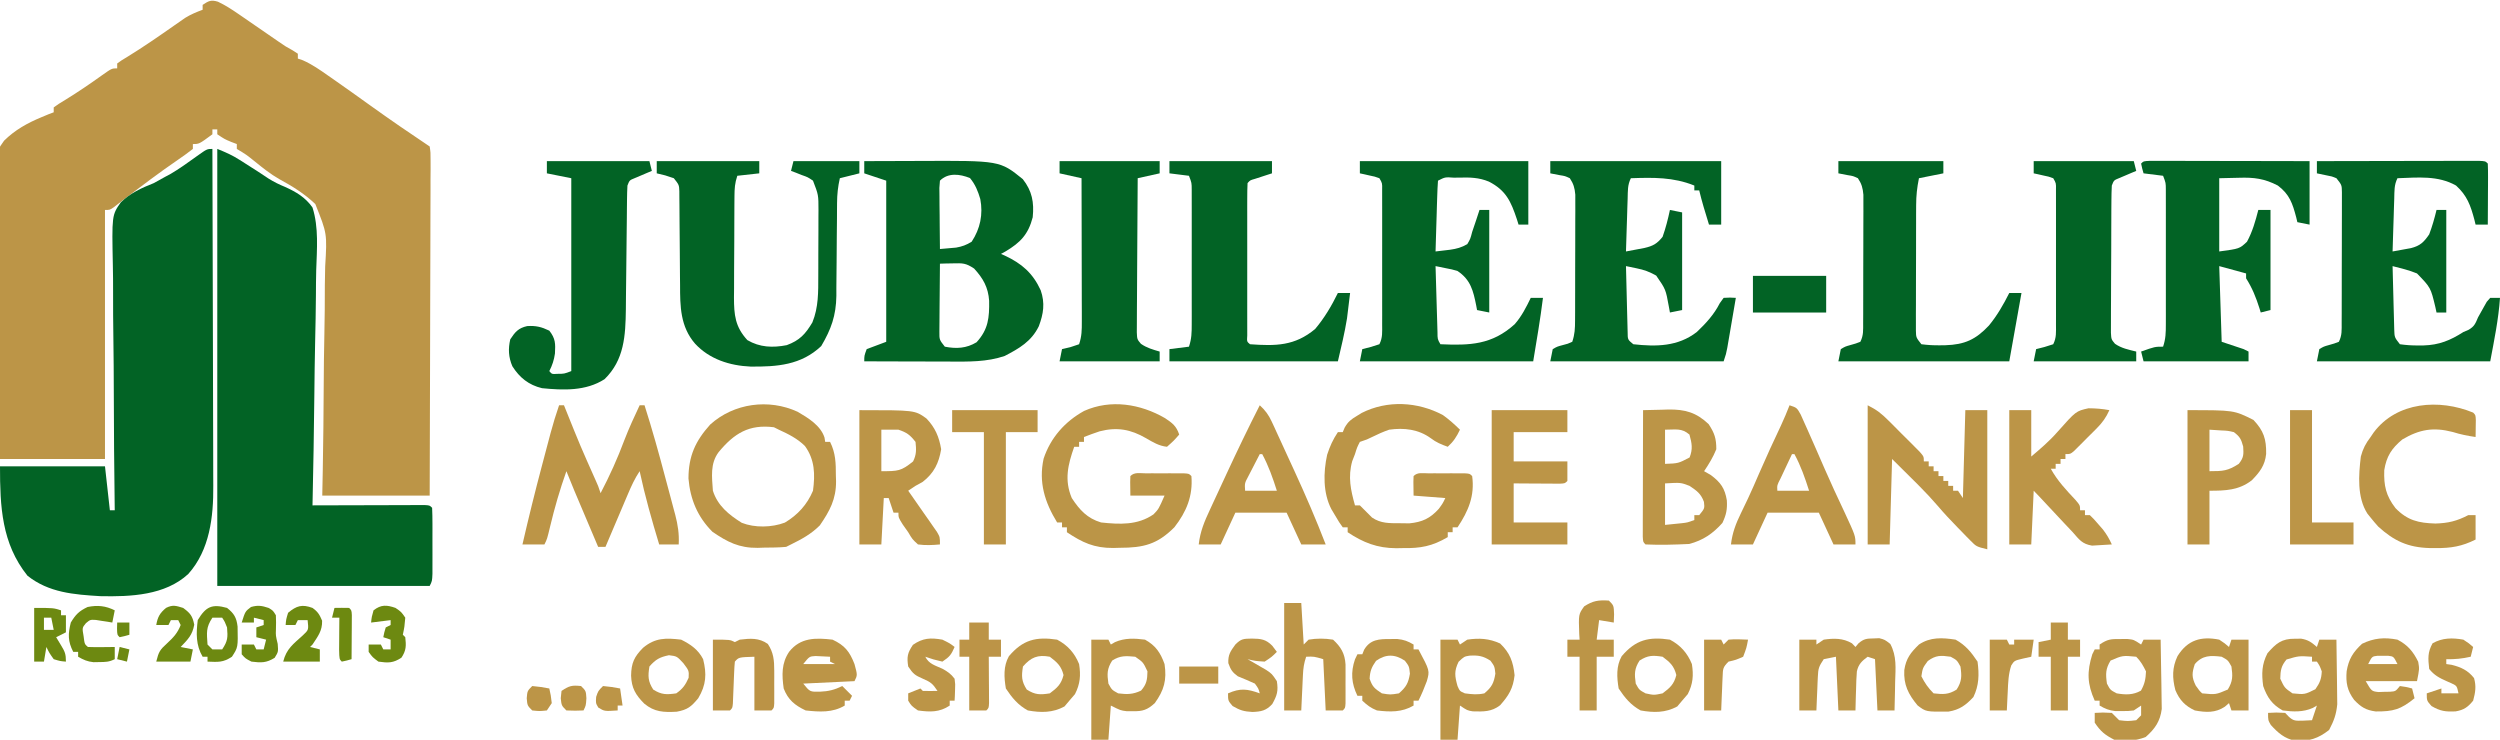 <?xml version="1.0" encoding="UTF-8"?>
<svg version="1.1" xmlns="http://www.w3.org/2000/svg" width="1024" height="303">
<path d="M0 0 C3.058 1.455 5.71 3.178 8.498 5.101 C9.034 5.469 9.57 5.836 10.122 6.215 C11.824 7.382 13.52 8.556 15.217 9.73 C16.914 10.9 18.612 12.068 20.311 13.235 C21.854 14.295 23.394 15.359 24.934 16.423 C27.686 18.323 27.686 18.323 30.578 19.914 C31.637 20.597 31.637 20.597 32.717 21.293 C32.717 21.953 32.717 22.613 32.717 23.293 C33.388 23.52 34.06 23.746 34.752 23.98 C38.556 25.664 41.76 27.905 45.154 30.293 C45.859 30.783 46.563 31.272 47.289 31.777 C52.357 35.31 57.385 38.898 62.401 42.504 C70.403 48.244 78.523 53.83 86.717 59.293 C87.086 61.772 87.086 61.772 87.078 64.962 C87.084 66.771 87.084 66.771 87.09 68.617 C87.079 69.96 87.069 71.303 87.057 72.647 C87.057 74.056 87.057 75.465 87.059 76.874 C87.06 80.707 87.042 84.539 87.021 88.371 C87.002 92.374 87 96.376 86.997 100.379 C86.988 107.962 86.963 115.544 86.933 123.126 C86.899 131.758 86.883 140.389 86.868 149.02 C86.836 166.777 86.781 184.535 86.717 202.293 C72.197 202.293 57.677 202.293 42.717 202.293 C42.786 198.822 42.855 195.351 42.927 191.775 C43.142 180.268 43.253 168.762 43.31 157.253 C43.347 150.279 43.42 143.309 43.577 136.337 C43.729 129.599 43.78 122.866 43.772 116.126 C43.784 113.564 43.83 111.002 43.911 108.441 C44.717 94.971 44.717 94.971 39.874 82.878 C35.432 78.631 30.457 75.556 25.077 72.641 C21.495 70.595 18.349 68.075 15.154 65.48 C11.599 62.625 11.599 62.625 7.717 60.293 C7.717 59.633 7.717 58.973 7.717 58.293 C6.954 58.004 6.191 57.715 5.404 57.418 C2.717 56.293 2.717 56.293 -0.283 54.293 C-0.283 53.633 -0.283 52.973 -0.283 52.293 C-0.943 52.293 -1.603 52.293 -2.283 52.293 C-2.283 52.953 -2.283 53.613 -2.283 54.293 C-7.695 58.293 -7.695 58.293 -10.283 58.293 C-10.283 58.953 -10.283 59.613 -10.283 60.293 C-12.251 61.836 -14.221 63.259 -16.283 64.668 C-17.563 65.56 -18.842 66.455 -20.119 67.351 C-20.796 67.826 -21.472 68.3 -22.169 68.788 C-25.798 71.37 -29.352 74.049 -32.908 76.73 C-33.582 77.238 -34.257 77.746 -34.951 78.269 C-35.589 78.75 -36.227 79.231 -36.885 79.726 C-37.479 80.173 -38.074 80.621 -38.687 81.081 C-40.01 82.085 -41.317 83.11 -42.619 84.14 C-44.283 85.293 -44.283 85.293 -46.283 85.293 C-46.283 118.953 -46.283 152.613 -46.283 187.293 C-60.473 187.293 -74.663 187.293 -89.283 187.293 C-89.668 170.811 -89.981 154.332 -90.164 137.847 C-90.251 130.192 -90.371 122.539 -90.566 114.885 C-90.736 108.21 -90.845 101.536 -90.883 94.858 C-90.905 91.325 -90.956 87.798 -91.081 84.267 C-91.806 62.877 -91.806 62.877 -87.614 56.922 C-83.165 52.524 -78.027 49.672 -72.283 47.293 C-71.279 46.874 -70.274 46.455 -69.239 46.024 C-68.594 45.783 -67.948 45.541 -67.283 45.293 C-67.283 44.633 -67.283 43.973 -67.283 43.293 C-65.334 41.883 -65.334 41.883 -62.596 40.23 C-57.428 37.049 -52.453 33.674 -47.525 30.138 C-43.497 27.293 -43.497 27.293 -41.283 27.293 C-41.283 26.633 -41.283 25.973 -41.283 25.293 C-39.545 24.023 -39.545 24.023 -36.971 22.48 C-30.454 18.47 -24.187 14.13 -17.923 9.737 C-17.137 9.192 -16.351 8.647 -15.541 8.086 C-14.841 7.596 -14.141 7.106 -13.42 6.602 C-11.119 5.192 -8.811 4.227 -6.283 3.293 C-6.283 2.633 -6.283 1.973 -6.283 1.293 C-3.843 -0.334 -2.866 -0.888 0 0 Z " fill="#BC9547" transform="translate(89.283,0.707)"/>
<path d="M0 0 C0.07 19.498 0.123 38.996 0.155 58.494 C0.171 67.548 0.192 76.602 0.226 85.656 C0.256 93.551 0.276 101.446 0.282 109.341 C0.286 113.518 0.295 117.695 0.317 121.872 C0.338 125.811 0.344 129.75 0.339 133.689 C0.34 135.128 0.346 136.566 0.358 138.005 C0.454 150.658 -1.061 164.258 -9.891 174.109 C-19.368 182.863 -33.464 183.456 -45.895 183.188 C-56.741 182.533 -67.022 181.756 -75.75 174.812 C-86.328 161.59 -87 146.517 -87 130 C-72.81 130 -58.62 130 -44 130 C-43.34 135.94 -42.68 141.88 -42 148 C-41.34 148 -40.68 148 -40 148 C-40.013 147.055 -40.013 147.055 -40.026 146.091 C-40.233 130.732 -40.355 115.376 -40.386 100.015 C-40.403 92.587 -40.448 85.161 -40.559 77.733 C-40.656 71.255 -40.699 64.779 -40.68 58.301 C-40.672 54.873 -40.69 51.449 -40.771 48.022 C-41.194 27.146 -41.194 27.146 -37.522 21.881 C-33.548 18.046 -29.087 16.007 -24 14 C-22.446 13.168 -20.9 12.321 -19.375 11.438 C-18.364 10.904 -18.364 10.904 -17.332 10.359 C-13.507 8.13 -9.929 5.533 -6.339 2.945 C-2.207 0 -2.207 0 0 0 Z " fill="#026325" transform="translate(87,61)"/>
<path d="M0 0 C3.478 1.391 6.054 2.522 9.117 4.469 C9.891 4.959 10.664 5.448 11.461 5.953 C12.258 6.464 13.054 6.974 13.875 7.5 C14.633 7.98 15.391 8.459 16.172 8.953 C17.781 9.977 19.371 11.03 20.942 12.111 C23.285 13.558 25.251 14.546 27.762 15.56 C32.297 17.611 36.107 19.857 39 24 C41.607 32.161 40.796 41.197 40.521 49.649 C40.427 53.041 40.418 56.434 40.401 59.827 C40.354 66.239 40.231 72.647 40.08 79.057 C39.912 86.36 39.83 93.663 39.755 100.968 C39.598 115.981 39.335 130.99 39 146 C39.599 145.998 40.198 145.996 40.816 145.993 C47.028 145.971 53.24 145.956 59.453 145.945 C61.774 145.94 64.095 145.933 66.417 145.925 C69.745 145.912 73.074 145.907 76.402 145.902 C77.447 145.897 78.492 145.892 79.568 145.887 C80.529 145.887 81.49 145.887 82.48 145.886 C83.331 145.884 84.181 145.882 85.057 145.88 C87 146 87 146 88 147 C88.1 149.195 88.131 151.393 88.133 153.59 C88.134 154.25 88.135 154.909 88.136 155.589 C88.136 156.987 88.135 158.385 88.13 159.783 C88.125 161.925 88.13 164.067 88.137 166.209 C88.136 167.565 88.135 168.921 88.133 170.277 C88.132 171.517 88.131 172.757 88.129 174.035 C88 177 88 177 87 179 C58.29 179 29.58 179 0 179 C0 119.93 0 60.86 0 0 Z " fill="#026325" transform="translate(89,61)"/>
<path d="M0 0 C5.619 -0.025 11.239 -0.043 16.858 -0.055 C18.764 -0.06 20.671 -0.067 22.578 -0.075 C55.541 -0.222 55.541 -0.222 64.938 7.375 C68.757 12.236 69.62 16.903 69 23 C67.177 29.999 63.978 33.344 57.828 37.004 C57.225 37.333 56.622 37.661 56 38 C56.519 38.231 57.039 38.461 57.574 38.699 C64.511 41.943 69.039 45.858 72.27 52.898 C74.106 58.182 73.407 62.543 71.5 67.625 C68.466 73.843 63.474 76.719 57.5 79.812 C50.205 82.288 42.777 82.138 35.156 82.098 C34.147 82.096 33.137 82.095 32.097 82.093 C28.898 82.088 25.699 82.075 22.5 82.062 C20.32 82.057 18.141 82.053 15.961 82.049 C10.641 82.038 5.32 82.021 0 82 C0 79.688 0 79.688 1 77 C3.64 76.01 6.28 75.02 9 74 C9 52.22 9 30.44 9 8 C6.03 7.01 3.06 6.02 0 5 C0 3.35 0 1.7 0 0 Z M31 8 C30.721 10.915 30.721 10.915 30.805 14.32 C30.811 15.577 30.818 16.834 30.824 18.129 C30.841 19.448 30.858 20.766 30.875 22.125 C30.885 23.465 30.894 24.805 30.902 26.145 C30.926 29.43 30.959 32.715 31 36 C32.418 35.885 33.834 35.757 35.25 35.625 C36.039 35.555 36.828 35.486 37.641 35.414 C40.135 34.976 41.851 34.332 44 33 C47.51 27.67 48.724 21.789 47.527 15.527 C46.54 12.21 45.512 9.626 43.312 6.938 C39.151 5.25 34.346 4.654 31 8 Z M31 42 C30.951 46.36 30.914 50.72 30.89 55.08 C30.88 56.563 30.866 58.046 30.849 59.529 C30.825 61.661 30.814 63.793 30.805 65.926 C30.794 67.209 30.784 68.492 30.773 69.814 C30.747 73.156 30.747 73.156 33 76 C37.749 76.933 41.857 76.691 46 74.188 C50.838 68.896 51.255 64.108 51.152 57.207 C50.771 51.682 48.692 48.028 45 44 C41.579 41.719 40.318 41.781 36.312 41.875 C35.319 41.893 34.325 41.911 33.301 41.93 C32.542 41.953 31.782 41.976 31 42 Z " fill="#026325" transform="translate(354,66)"/>
<path d="M0 0 C22.77 0 45.54 0 69 0 C69 8.58 69 17.16 69 26 C67.68 26 66.36 26 65 26 C64.769 25.264 64.539 24.528 64.301 23.77 C61.892 16.562 59.881 11.986 52.855 8.391 C48.751 6.684 45.017 6.621 40.625 6.75 C39.902 6.755 39.179 6.76 38.434 6.766 C34.923 6.519 34.923 6.519 32 8 C31.841 10.144 31.749 12.293 31.684 14.441 C31.642 15.747 31.6 17.052 31.557 18.396 C31.517 19.785 31.477 21.174 31.438 22.562 C31.394 23.955 31.351 25.348 31.307 26.74 C31.2 30.16 31.098 33.58 31 37 C32.261 36.85 33.521 36.701 34.82 36.547 C35.529 36.463 36.239 36.379 36.969 36.292 C39.632 35.909 41.672 35.369 44 34 C45.258 31.864 45.258 31.864 46 29 C46.539 27.395 47.081 25.791 47.625 24.188 C48.085 22.792 48.544 21.396 49 20 C50.32 20 51.64 20 53 20 C53 33.86 53 47.72 53 62 C51.35 61.67 49.7 61.34 48 61 C47.89 60.408 47.781 59.817 47.668 59.207 C46.447 53.122 45.403 48.602 40 45 C37.725 44.334 37.725 44.334 35.312 43.875 C34.504 43.707 33.696 43.54 32.863 43.367 C31.941 43.185 31.941 43.185 31 43 C31.118 47.236 31.242 51.472 31.372 55.708 C31.416 57.149 31.457 58.59 31.497 60.032 C31.555 62.102 31.619 64.172 31.684 66.242 C31.72 67.489 31.757 68.735 31.795 70.019 C31.803 72.926 31.803 72.926 33 75 C45.014 75.531 54.082 75.266 63.426 66.793 C66.256 63.57 68.146 59.845 70 56 C71.65 56 73.3 56 75 56 C73.912 64.701 72.442 73.351 71 82 C47.57 82 24.14 82 0 82 C0.33 80.35 0.66 78.7 1 77 C2.134 76.711 3.269 76.422 4.438 76.125 C5.613 75.754 6.789 75.382 8 75 C9.379 72.241 9.127 70.017 9.129 66.93 C9.133 65.655 9.136 64.38 9.139 63.067 C9.137 61.67 9.135 60.272 9.133 58.875 C9.133 57.448 9.134 56.021 9.136 54.593 C9.137 51.601 9.135 48.608 9.13 45.615 C9.125 41.775 9.128 37.935 9.134 34.094 C9.138 31.147 9.136 28.199 9.134 25.252 C9.133 23.835 9.134 22.419 9.136 21.003 C9.139 19.025 9.134 17.048 9.129 15.07 C9.129 13.944 9.128 12.817 9.127 11.657 C9.18 9.024 9.18 9.024 8 7 C6.112 6.315 6.112 6.315 3.938 5.875 C3.204 5.707 2.471 5.54 1.715 5.367 C1.149 5.246 0.583 5.125 0 5 C0 3.35 0 1.7 0 0 Z " fill="#026325" transform="translate(557,66)"/>
<path d="M0 0 C23.1 0 46.2 0 70 0 C70 8.58 70 17.16 70 26 C68.35 26 66.7 26 65 26 C64.52 24.417 64.041 22.834 63.562 21.25 C63.296 20.368 63.029 19.487 62.754 18.578 C62.115 16.394 61.532 14.212 61 12 C60.34 12 59.68 12 59 12 C59 11.34 59 10.68 59 10 C50.348 6.506 42.152 6.693 33 7 C31.604 9.791 31.782 12.202 31.684 15.32 C31.642 16.577 31.6 17.834 31.557 19.129 C31.517 20.448 31.478 21.766 31.438 23.125 C31.394 24.465 31.351 25.805 31.307 27.145 C31.2 30.43 31.098 33.715 31 37 C32.606 36.702 34.212 36.397 35.816 36.09 C36.71 35.921 37.604 35.752 38.526 35.578 C42.093 34.745 43.683 33.878 46 31 C47.283 27.387 48.205 23.748 49 20 C50.65 20.33 52.3 20.66 54 21 C54 34.2 54 47.4 54 61 C51.525 61.495 51.525 61.495 49 62 C48.853 61.192 48.706 60.384 48.555 59.551 C47.294 52.554 47.294 52.554 43.375 46.875 C40.421 45.234 38.514 44.547 35.289 43.883 C34.484 43.714 33.679 43.545 32.85 43.372 C32.24 43.249 31.629 43.126 31 43 C31.093 47.236 31.2 51.472 31.317 55.708 C31.356 57.149 31.391 58.59 31.422 60.032 C31.467 62.102 31.525 64.172 31.586 66.242 C31.633 68.112 31.633 68.112 31.681 70.019 C31.697 73.115 31.697 73.115 34 75 C43.356 76.038 52.274 75.984 60 70 C63.749 66.444 67.064 62.846 69.41 58.219 C69.935 57.487 70.459 56.754 71 56 C73.599 55.861 73.599 55.861 76 56 C75.358 59.771 74.711 63.542 74.062 67.312 C73.88 68.384 73.698 69.456 73.51 70.561 C73.244 72.103 73.244 72.103 72.973 73.676 C72.729 75.098 72.729 75.098 72.481 76.548 C72 79 72 79 71 82 C47.57 82 24.14 82 0 82 C0.33 80.35 0.66 78.7 1 77 C2.812 75.961 2.812 75.961 5 75.375 C7.156 74.835 7.156 74.835 9 74 C10.059 70.824 10.133 68.552 10.145 65.215 C10.152 64.027 10.158 62.839 10.165 61.615 C10.166 60.33 10.167 59.046 10.168 57.723 C10.171 56.405 10.175 55.087 10.178 53.729 C10.184 50.939 10.186 48.149 10.185 45.359 C10.185 41.786 10.199 38.214 10.216 34.642 C10.23 31.231 10.229 27.821 10.23 24.41 C10.238 23.128 10.245 21.845 10.252 20.524 C10.249 19.333 10.246 18.142 10.243 16.914 C10.245 15.342 10.245 15.342 10.247 13.739 C9.996 10.959 9.526 9.32 8 7 C6.06 6.094 6.06 6.094 3.875 5.75 C2.596 5.503 1.317 5.255 0 5 C0 3.35 0 1.7 0 0 Z " fill="#026325" transform="translate(635,66)"/>
<path d="M0 0 C8.979 -0.023 17.958 -0.041 26.938 -0.052 C31.107 -0.057 35.276 -0.064 39.445 -0.075 C43.465 -0.086 47.485 -0.092 51.505 -0.095 C53.042 -0.097 54.579 -0.1 56.116 -0.106 C58.261 -0.113 60.407 -0.114 62.552 -0.114 C63.776 -0.116 65 -0.118 66.26 -0.12 C69 0 69 0 70 1 C70.087 2.854 70.107 4.711 70.098 6.566 C70.093 8.253 70.093 8.253 70.088 9.975 C70.075 11.751 70.075 11.751 70.062 13.562 C70.058 14.75 70.053 15.938 70.049 17.162 C70.037 20.108 70.021 23.054 70 26 C68.35 26 66.7 26 65 26 C64.841 25.348 64.683 24.695 64.52 24.023 C62.951 18.147 61.537 14.134 57 10 C49.55 5.783 41.311 6.728 33 7 C31.604 9.791 31.782 12.202 31.684 15.32 C31.642 16.577 31.6 17.834 31.557 19.129 C31.517 20.448 31.478 21.766 31.438 23.125 C31.394 24.465 31.351 25.805 31.307 27.145 C31.2 30.43 31.098 33.715 31 37 C32.607 36.717 34.212 36.423 35.816 36.125 C36.71 35.963 37.604 35.8 38.526 35.633 C42.319 34.663 43.794 33.209 46 30 C47.237 26.716 48.185 23.412 49 20 C50.32 20 51.64 20 53 20 C53 33.86 53 47.72 53 62 C51.68 62 50.36 62 49 62 C48.841 61.264 48.683 60.528 48.52 59.77 C46.612 51.792 46.612 51.792 41 46 C37.722 44.662 34.425 43.855 31 43 C31.094 47.075 31.2 51.15 31.317 55.225 C31.356 56.611 31.391 57.997 31.422 59.384 C31.468 61.377 31.527 63.37 31.586 65.363 C31.633 67.162 31.633 67.162 31.681 68.997 C31.784 72.179 31.784 72.179 34 75 C36.608 75.366 38.889 75.522 41.5 75.5 C42.22 75.498 42.939 75.496 43.681 75.494 C50.062 75.306 54.634 73.432 60 70 C60.706 69.698 61.413 69.397 62.141 69.086 C64.502 67.707 64.953 66.494 66 64 C66.767 62.57 67.559 61.153 68.375 59.75 C68.775 59.044 69.174 58.337 69.586 57.609 C70.286 56.813 70.286 56.813 71 56 C72.32 56 73.64 56 75 56 C74.382 64.865 72.654 73.176 71 82 C47.57 82 24.14 82 0 82 C0.33 80.35 0.66 78.7 1 77 C2.812 75.926 2.812 75.926 5 75.312 C7.141 74.718 7.141 74.718 9 74 C10.354 71.291 10.135 69.162 10.145 66.129 C10.152 64.898 10.158 63.666 10.165 62.397 C10.166 61.048 10.167 59.698 10.168 58.348 C10.171 56.968 10.175 55.588 10.178 54.208 C10.184 51.313 10.186 48.419 10.185 45.525 C10.185 41.814 10.199 38.104 10.216 34.394 C10.227 31.543 10.229 28.693 10.229 25.842 C10.23 24.474 10.234 23.106 10.242 21.738 C10.252 19.826 10.248 17.913 10.243 16 C10.245 14.367 10.245 14.367 10.247 12.701 C10.196 9.778 10.196 9.778 8 7 C6.046 6.21 6.046 6.21 3.875 5.812 C1.957 5.41 1.957 5.41 0 5 C0 3.35 0 1.7 0 0 Z " fill="#026325" transform="translate(949,66)"/>
<path d="M0 0 C1.809 0.003 1.809 0.003 3.654 0.007 C4.649 0.007 4.649 0.007 5.664 0.006 C7.866 0.007 10.069 0.015 12.271 0.023 C13.794 0.024 15.317 0.026 16.84 0.027 C20.857 0.031 24.873 0.041 28.889 0.052 C32.984 0.062 37.08 0.066 41.175 0.071 C49.216 0.082 57.257 0.1 65.298 0.12 C65.298 8.7 65.298 17.28 65.298 26.12 C63.648 25.79 61.998 25.46 60.298 25.12 C60.14 24.456 59.981 23.793 59.818 23.109 C58.337 17.503 57.104 13.725 52.298 10.12 C46.78 7.254 42.517 6.729 36.361 6.933 C33.7 6.995 31.039 7.057 28.298 7.12 C28.298 17.02 28.298 26.92 28.298 37.12 C36.628 35.998 36.628 35.998 39.673 33.12 C41.92 28.971 43.13 24.676 44.298 20.12 C45.948 20.12 47.598 20.12 49.298 20.12 C49.298 33.65 49.298 47.18 49.298 61.12 C47.318 61.615 47.318 61.615 45.298 62.12 C45.116 61.529 44.935 60.937 44.747 60.327 C43.332 55.879 41.818 52.081 39.298 48.12 C39.298 47.46 39.298 46.8 39.298 46.12 C33.853 44.635 33.853 44.635 28.298 43.12 C28.628 53.35 28.958 63.58 29.298 74.12 C32.268 75.11 35.238 76.1 38.298 77.12 C39.288 77.615 39.288 77.615 40.298 78.12 C40.298 79.44 40.298 80.76 40.298 82.12 C26.108 82.12 11.918 82.12 -2.702 82.12 C-3.032 80.8 -3.362 79.48 -3.702 78.12 C1.923 76.12 1.923 76.12 5.298 76.12 C6.394 72.834 6.425 70.412 6.428 66.952 C6.431 65.681 6.434 64.409 6.437 63.1 C6.435 61.711 6.433 60.322 6.431 58.933 C6.432 57.509 6.433 56.086 6.434 54.662 C6.435 51.68 6.433 48.697 6.429 45.715 C6.423 41.892 6.426 38.068 6.432 34.245 C6.436 31.306 6.435 28.367 6.432 25.428 C6.431 24.018 6.432 22.608 6.434 21.198 C6.437 19.228 6.432 17.258 6.428 15.288 C6.427 14.167 6.426 13.046 6.425 11.891 C6.42 9.032 6.42 9.032 5.298 6.12 C2.658 5.79 0.018 5.46 -2.702 5.12 C-3.264 3.183 -3.264 3.183 -3.702 1.12 C-2.702 0.12 -2.702 0.12 0 0 Z " fill="#026325" transform="translate(880.702,65.88)"/>
<path d="M0 0 C13.86 0 27.72 0 42 0 C42 1.65 42 3.3 42 5 C37.545 5.495 37.545 5.495 33 6 C31.98 9.061 31.861 11.18 31.839 14.386 C31.829 15.488 31.82 16.589 31.81 17.724 C31.806 18.915 31.801 20.105 31.797 21.332 C31.788 23.169 31.788 23.169 31.78 25.043 C31.77 27.636 31.764 30.229 31.76 32.823 C31.75 36.786 31.719 40.749 31.688 44.713 C31.681 47.232 31.676 49.751 31.672 52.27 C31.66 53.454 31.647 54.639 31.634 55.859 C31.654 63.021 32.105 67.849 37.125 73.312 C42.21 76.297 47.519 76.502 53.25 75.375 C58.545 73.433 60.9 70.846 63.75 66.062 C66.29 59.84 66.16 53.582 66.168 46.965 C66.171 46.009 66.175 45.052 66.178 44.067 C66.183 42.052 66.185 40.038 66.185 38.023 C66.187 34.944 66.206 31.866 66.225 28.787 C66.228 26.826 66.23 24.864 66.23 22.902 C66.241 21.526 66.241 21.526 66.252 20.121 C66.244 13.824 66.244 13.824 64 8 C61.862 6.556 61.862 6.556 59.375 5.688 C58.558 5.361 57.74 5.035 56.898 4.699 C56.272 4.468 55.645 4.238 55 4 C55.33 2.68 55.66 1.36 56 0 C64.91 0 73.82 0 83 0 C83 1.65 83 3.3 83 5 C80.36 5.66 77.72 6.32 75 7 C74.219 10.458 73.872 13.656 73.858 17.198 C73.851 18.21 73.844 19.222 73.837 20.264 C73.831 21.889 73.831 21.889 73.824 23.547 C73.801 25.859 73.777 28.172 73.752 30.484 C73.717 34.116 73.688 37.747 73.674 41.379 C73.659 44.894 73.618 48.407 73.574 51.922 C73.576 52.997 73.578 54.072 73.58 55.18 C73.45 63.259 71.446 68.861 67.375 75.75 C59.13 83.561 49.239 84.255 38.406 84.152 C29.886 83.771 21.582 81.139 15.688 74.75 C9.636 67.745 9.56 59.498 9.559 50.73 C9.545 49.573 9.532 48.415 9.519 47.222 C9.478 43.543 9.456 39.866 9.438 36.188 C9.414 32.492 9.386 28.796 9.346 25.1 C9.321 22.805 9.306 20.51 9.302 18.215 C9.292 17.18 9.282 16.145 9.271 15.079 C9.267 14.168 9.263 13.257 9.258 12.319 C9.149 9.726 9.149 9.726 7 7 C3.443 5.781 3.443 5.781 0 5 C0 3.35 0 1.7 0 0 Z " fill="#026325" transform="translate(269,66)"/>
<path d="M0 0 C13.86 0 27.72 0 42 0 C42.495 1.98 42.495 1.98 43 4 C42.043 4.398 42.043 4.398 41.066 4.805 C40.24 5.158 39.414 5.511 38.562 5.875 C37.739 6.223 36.915 6.571 36.066 6.93 C33.843 7.824 33.843 7.824 33 10 C32.89 11.892 32.844 13.788 32.826 15.684 C32.813 16.876 32.799 18.068 32.786 19.296 C32.775 20.592 32.765 21.888 32.754 23.223 C32.738 24.566 32.722 25.909 32.705 27.252 C32.635 32.958 32.575 38.663 32.523 44.369 C32.491 47.86 32.45 51.35 32.403 54.841 C32.379 56.804 32.366 58.768 32.353 60.731 C32.206 71.455 31.713 81.437 23.625 89.312 C15.967 94.236 6.782 93.869 -2 93 C-7.432 91.693 -11.169 88.709 -14.148 83.996 C-15.726 80.299 -15.89 76.903 -15 73 C-13.013 69.957 -11.68 68.379 -8.062 67.562 C-4.478 67.345 -2.263 67.874 1 69.438 C3.556 72.713 3.529 74.75 3.309 78.805 C2.939 81.432 2.216 83.643 1 86 C2.045 87.268 2.045 87.268 4.375 87.125 C7.111 87.113 7.111 87.113 10 86 C10 59.93 10 33.86 10 7 C6.7 6.34 3.4 5.68 0 5 C0 3.35 0 1.7 0 0 Z " fill="#026325" transform="translate(224,66)"/>
<path d="M0 0 C13.86 0 27.72 0 42 0 C42 1.65 42 3.3 42 5 C41.043 5.307 41.043 5.307 40.066 5.621 C39.24 5.891 38.414 6.16 37.562 6.438 C36.739 6.704 35.915 6.971 35.066 7.246 C33.038 7.822 33.038 7.822 32 9 C31.901 11.02 31.872 13.043 31.871 15.064 C31.867 16.362 31.864 17.661 31.861 18.998 C31.863 20.426 31.865 21.853 31.867 23.281 C31.867 24.735 31.866 26.188 31.864 27.642 C31.863 30.692 31.865 33.742 31.87 36.792 C31.875 40.709 31.872 44.627 31.866 48.545 C31.862 51.547 31.864 54.55 31.866 57.552 C31.867 58.997 31.866 60.442 31.864 61.887 C31.861 63.903 31.866 65.919 31.871 67.936 C31.871 69.085 31.872 70.235 31.873 71.419 C31.707 73.931 31.707 73.931 33 75 C43.518 75.756 51.348 75.732 59.688 68.75 C63.492 64.225 66.413 59.305 69 54 C70.65 54 72.3 54 74 54 C73.738 56.23 73.465 58.459 73.188 60.688 C72.961 62.55 72.961 62.55 72.73 64.449 C71.783 70.355 70.345 76.172 69 82 C46.23 82 23.46 82 0 82 C0 80.35 0 78.7 0 77 C2.64 76.67 5.28 76.34 8 76 C9.096 72.713 9.127 70.292 9.129 66.832 C9.133 65.561 9.136 64.289 9.139 62.979 C9.137 61.59 9.135 60.201 9.133 58.812 C9.133 57.389 9.134 55.966 9.136 54.542 C9.137 51.56 9.135 48.577 9.13 45.595 C9.125 41.771 9.128 37.948 9.134 34.125 C9.138 31.186 9.136 28.247 9.134 25.307 C9.133 23.898 9.134 22.488 9.136 21.078 C9.139 19.108 9.134 17.138 9.129 15.168 C9.129 14.047 9.128 12.925 9.127 11.77 C9.122 8.912 9.122 8.912 8 6 C5.36 5.67 2.72 5.34 0 5 C0 3.35 0 1.7 0 0 Z " fill="#026325" transform="translate(479,66)"/>
<path d="M0 0 C14.19 0 28.38 0 43 0 C43 1.65 43 3.3 43 5 C39.7 5.66 36.4 6.32 33 7 C32.208 10.959 31.869 14.057 31.855 18.028 C31.848 19.219 31.842 20.41 31.835 21.637 C31.834 22.915 31.833 24.192 31.832 25.508 C31.829 26.825 31.825 28.143 31.822 29.5 C31.816 32.283 31.814 35.065 31.815 37.847 C31.815 41.413 31.801 44.978 31.784 48.544 C31.77 51.948 31.771 55.353 31.77 58.758 C31.762 60.039 31.755 61.32 31.748 62.64 C31.751 63.825 31.754 65.01 31.757 66.231 C31.756 67.275 31.754 68.319 31.753 69.395 C31.815 72.235 31.815 72.235 34 75 C36.644 75.336 38.982 75.476 41.625 75.438 C42.352 75.428 43.079 75.419 43.828 75.41 C51.73 75.155 56.261 73.097 61.688 67.312 C65.064 63.2 67.617 58.744 70 54 C71.65 54 73.3 54 75 54 C73.35 63.24 71.7 72.48 70 82 C46.9 82 23.8 82 0 82 C0.33 80.35 0.66 78.7 1 77 C2.812 75.926 2.812 75.926 5 75.312 C7.141 74.718 7.141 74.718 9 74 C10.342 71.317 10.135 69.241 10.145 66.237 C10.152 65.029 10.158 63.82 10.165 62.576 C10.166 60.608 10.166 60.608 10.168 58.602 C10.171 57.246 10.175 55.891 10.178 54.536 C10.184 51.693 10.186 48.85 10.185 46.007 C10.185 42.366 10.199 38.726 10.216 35.085 C10.227 32.285 10.229 29.485 10.229 26.685 C10.23 24.691 10.241 22.696 10.252 20.702 C10.249 19.488 10.246 18.273 10.243 17.022 C10.244 15.953 10.246 14.884 10.247 13.783 C9.998 10.979 9.543 9.336 8 7 C6.06 6.094 6.06 6.094 3.875 5.75 C2.596 5.503 1.317 5.255 0 5 C0 3.35 0 1.7 0 0 Z " fill="#026325" transform="translate(753,66)"/>
<path d="M0 0 C13.53 0 27.06 0 41 0 C41.495 1.98 41.495 1.98 42 4 C41.043 4.398 41.043 4.398 40.066 4.805 C39.24 5.158 38.414 5.511 37.562 5.875 C36.739 6.223 35.915 6.571 35.066 6.93 C32.843 7.824 32.843 7.824 32 10 C31.893 11.985 31.851 13.974 31.839 15.963 C31.829 17.214 31.82 18.466 31.81 19.755 C31.805 21.127 31.801 22.499 31.797 23.871 C31.791 25.274 31.785 26.676 31.78 28.078 C31.769 31.02 31.763 33.961 31.76 36.903 C31.754 40.673 31.73 44.444 31.702 48.215 C31.683 51.112 31.678 54.009 31.676 56.906 C31.673 58.296 31.665 59.686 31.652 61.077 C31.635 63.02 31.639 64.964 31.644 66.908 C31.64 68.014 31.636 69.121 31.633 70.261 C31.781 72.992 31.781 72.992 33.292 74.807 C35.954 76.666 38.878 77.234 42 78 C42 79.32 42 80.64 42 82 C28.14 82 14.28 82 0 82 C0.33 80.35 0.66 78.7 1 77 C2.134 76.711 3.269 76.422 4.438 76.125 C5.613 75.754 6.789 75.382 8 75 C9.379 72.241 9.127 70.017 9.129 66.93 C9.133 65.655 9.136 64.38 9.139 63.067 C9.137 61.67 9.135 60.272 9.133 58.875 C9.133 57.448 9.134 56.021 9.136 54.593 C9.137 51.601 9.135 48.608 9.13 45.615 C9.125 41.775 9.128 37.935 9.134 34.094 C9.138 31.147 9.136 28.199 9.134 25.252 C9.133 23.835 9.134 22.419 9.136 21.003 C9.139 19.025 9.134 17.048 9.129 15.07 C9.129 13.944 9.128 12.817 9.127 11.657 C9.18 9.024 9.18 9.024 8 7 C6.112 6.315 6.112 6.315 3.938 5.875 C3.204 5.707 2.471 5.54 1.715 5.367 C1.149 5.246 0.583 5.125 0 5 C0 3.35 0 1.7 0 0 Z " fill="#026325" transform="translate(833,66)"/>
<path d="M0 0 C13.53 0 27.06 0 41 0 C41 1.65 41 3.3 41 5 C38.03 5.66 35.06 6.32 32 7 C31.931 15.553 31.877 24.107 31.845 32.661 C31.829 36.632 31.808 40.604 31.774 44.575 C31.741 48.407 31.723 52.239 31.715 56.071 C31.71 57.534 31.699 58.997 31.683 60.46 C31.661 62.507 31.658 64.554 31.659 66.601 C31.653 67.767 31.646 68.932 31.639 70.134 C31.765 72.983 31.765 72.983 33.322 74.826 C35.705 76.493 38.224 77.198 41 78 C41 79.32 41 80.64 41 82 C27.47 82 13.94 82 0 82 C0.33 80.35 0.66 78.7 1 77 C2.702 76.598 2.702 76.598 4.438 76.188 C6.201 75.6 6.201 75.6 8 75 C9.11 71.671 9.12 69.2 9.114 65.693 C9.113 63.741 9.113 63.741 9.113 61.75 C9.108 60.329 9.103 58.909 9.098 57.488 C9.096 56.035 9.094 54.582 9.093 53.129 C9.09 49.307 9.08 45.485 9.069 41.662 C9.058 37.761 9.054 33.86 9.049 29.959 C9.038 22.306 9.021 14.653 9 7 C4.545 6.01 4.545 6.01 0 5 C0 3.35 0 1.7 0 0 Z " fill="#026325" transform="translate(434,66)"/>
<path d="M0 0 C0.66 0 1.32 0 2 0 C2.246 0.609 2.493 1.218 2.747 1.845 C8.667 16.576 8.667 16.576 15.125 31.074 C16 33 16 33 17 36 C20.735 28.877 23.962 21.74 26.766 14.203 C28.628 9.369 30.794 4.685 33 0 C33.66 0 34.32 0 35 0 C38.159 9.885 40.925 19.855 43.574 29.886 C44.256 32.459 44.948 35.029 45.641 37.6 C46.079 39.252 46.516 40.905 46.953 42.559 C47.159 43.318 47.366 44.078 47.578 44.86 C48.66 49.011 49.224 52.669 49 57 C46.36 57 43.72 57 41 57 C37.988 47.06 35.174 37.163 33 27 C30.952 30.072 29.624 33.022 28.18 36.418 C27.916 37.035 27.653 37.652 27.381 38.288 C26.543 40.254 25.709 42.22 24.875 44.188 C24.306 45.523 23.737 46.858 23.168 48.193 C21.775 51.461 20.387 54.73 19 58 C18.01 58 17.02 58 16 58 C14.469 54.389 12.939 50.778 11.41 47.166 C10.636 45.338 9.861 43.51 9.086 41.682 C8.596 40.525 8.106 39.368 7.602 38.176 C6.926 36.581 6.926 36.581 6.237 34.954 C5.131 32.313 4.055 29.662 3 27 C0.332 34.492 -1.849 42.013 -3.692 49.742 C-4.909 54.818 -4.909 54.818 -6 57 C-8.97 57 -11.94 57 -15 57 C-12.498 46.124 -9.836 35.305 -6.963 24.521 C-6.365 22.276 -5.772 20.03 -5.18 17.783 C-4.795 16.331 -4.409 14.878 -4.023 13.426 C-3.849 12.766 -3.675 12.107 -3.496 11.428 C-2.465 7.567 -1.301 3.778 0 0 Z " fill="#BC9547" transform="translate(229,166)"/>
<path d="M0 0 C3.034 2.035 4.621 3.198 5.797 6.727 C3.547 9.289 3.547 9.289 0.797 11.727 C-2.457 11.396 -4.973 9.852 -7.766 8.227 C-14.048 4.582 -19.675 3.552 -26.793 5.398 C-28.955 6.122 -31.085 6.885 -33.203 7.727 C-33.203 8.387 -33.203 9.047 -33.203 9.727 C-33.863 9.727 -34.523 9.727 -35.203 9.727 C-35.203 10.387 -35.203 11.047 -35.203 11.727 C-35.863 11.727 -36.523 11.727 -37.203 11.727 C-39.798 19.065 -41.321 25.329 -38.203 32.727 C-35.019 37.588 -31.87 41.046 -26.203 42.727 C-18.565 43.539 -11.251 43.909 -4.719 39.406 C-2.623 37.234 -2.623 37.234 -0.203 31.727 C-4.823 31.727 -9.443 31.727 -14.203 31.727 C-14.301 25.574 -14.301 25.574 -14.203 23.727 C-12.518 22.041 -10.415 22.596 -8.109 22.594 C-7.079 22.592 -6.049 22.591 -4.988 22.59 C-3.362 22.596 -3.362 22.596 -1.703 22.602 C-0.619 22.598 0.465 22.594 1.582 22.59 C2.612 22.591 3.642 22.592 4.703 22.594 C6.131 22.595 6.131 22.595 7.588 22.597 C9.797 22.727 9.797 22.727 10.797 23.727 C11.462 31.87 8.78 38.359 3.797 44.727 C-3.189 51.696 -8.793 53.088 -18.516 53.102 C-19.428 53.126 -20.34 53.151 -21.279 53.176 C-29.051 53.209 -33.845 50.965 -40.203 46.727 C-40.203 46.067 -40.203 45.407 -40.203 44.727 C-40.863 44.727 -41.523 44.727 -42.203 44.727 C-42.203 44.067 -42.203 43.407 -42.203 42.727 C-42.863 42.727 -43.523 42.727 -44.203 42.727 C-49.255 34.476 -51.848 26.288 -49.738 16.59 C-46.889 8.009 -40.992 1.365 -33.141 -2.961 C-22.235 -7.834 -10.111 -5.844 0 0 Z " fill="#BB9547" transform="translate(477.203,171.273)"/>
<path d="M0 0 C2.585 1.853 4.716 3.766 7 6 C5.641 8.861 4.355 10.859 2 13 C-0.596 12.063 -2.745 11.197 -4.938 9.5 C-10.018 5.805 -15.909 5.15 -22 6 C-24.456 6.857 -26.729 7.865 -29.055 9.027 C-31 10 -31 10 -34 11 C-35.15 13.247 -35.15 13.247 -36 16 C-36.371 16.949 -36.742 17.898 -37.125 18.875 C-38.933 25.331 -37.763 30.72 -36 37 C-35.34 37 -34.68 37 -34 37 C-32.333 38.667 -30.667 40.333 -29 42 C-25.363 44.444 -21.925 44.3 -17.625 44.312 C-16.339 44.329 -15.052 44.346 -13.727 44.363 C-8.469 43.851 -5.222 42.354 -1.688 38.438 C-0.009 36.136 -0.009 36.136 1 34 C-3.29 33.67 -7.58 33.34 -12 33 C-12.098 26.848 -12.098 26.848 -12 25 C-10.346 23.346 -8.397 23.87 -6.125 23.867 C-5.14 23.866 -4.155 23.865 -3.141 23.863 C-2.104 23.867 -1.068 23.871 0 23.875 C1.555 23.869 1.555 23.869 3.141 23.863 C4.125 23.865 5.11 23.866 6.125 23.867 C7.035 23.868 7.945 23.869 8.883 23.871 C11 24 11 24 12 25 C13.105 33.118 10.438 39.343 6 46 C5.34 46 4.68 46 4 46 C4 46.66 4 47.32 4 48 C3.34 48 2.68 48 2 48 C2 48.66 2 49.32 2 50 C-4.361 53.741 -9.113 54.627 -16.438 54.5 C-17.328 54.515 -18.218 54.531 -19.135 54.547 C-26.874 54.502 -32.604 52.264 -39 48 C-39 47.34 -39 46.68 -39 46 C-39.66 46 -40.32 46 -41 46 C-42.473 43.953 -42.473 43.953 -44.062 41.25 C-44.59 40.368 -45.117 39.487 -45.66 38.578 C-49.138 31.886 -48.989 23.516 -47.398 16.254 C-46.261 12.754 -45.055 10.082 -43 7 C-42.34 7 -41.68 7 -41 7 C-40.621 6.091 -40.621 6.091 -40.234 5.164 C-38.83 2.702 -37.66 1.823 -35.25 0.375 C-34.595 -0.03 -33.94 -0.435 -33.266 -0.852 C-22.764 -6.175 -10.311 -5.488 0 0 Z " fill="#BB9547" transform="translate(591,170)"/>
<path d="M0 0 C4.327 2.524 9.416 5.605 11.012 10.559 C11.106 11.146 11.2 11.734 11.297 12.34 C11.957 12.34 12.617 12.34 13.297 12.34 C15.604 16.944 15.664 21.117 15.672 26.152 C15.696 26.921 15.721 27.69 15.746 28.482 C15.783 35.789 13.173 40.605 9.109 46.527 C5.568 50.069 1.758 52.14 -2.703 54.34 C-3.693 54.835 -3.693 54.835 -4.703 55.34 C-7.738 55.631 -10.781 55.618 -13.828 55.652 C-14.658 55.681 -15.488 55.71 -16.344 55.74 C-23.945 55.818 -28.725 53.384 -34.891 49.152 C-40.973 43.07 -43.983 35.884 -44.703 27.34 C-44.69 18.189 -41.899 12.017 -35.809 5.238 C-26.061 -3.551 -11.836 -5.434 0 0 Z M-32.355 16.535 C-35.872 21.244 -35.096 26.687 -34.703 32.34 C-32.782 38.442 -28.172 42.173 -22.871 45.484 C-17.531 47.592 -10.546 47.42 -5.215 45.395 C0.054 42.239 3.909 38.032 6.297 32.34 C7.206 25.639 7.053 19.618 3 14.027 C-0.095 10.961 -3.775 9.138 -7.703 7.34 C-8.363 7.01 -9.023 6.68 -9.703 6.34 C-19.909 5.048 -25.989 8.848 -32.355 16.535 Z " fill="#BC9547" transform="translate(326.703,168.66)"/>
<path d="M0 0 C3.732 1.866 5.648 3.391 8.547 6.281 C9.391 7.123 10.236 7.965 11.105 8.832 C12.415 10.153 12.415 10.153 13.75 11.5 C14.638 12.38 15.526 13.261 16.441 14.168 C17.281 15.01 18.12 15.851 18.984 16.719 C19.755 17.492 20.525 18.264 21.319 19.061 C23 21 23 21 23 23 C23.66 23 24.32 23 25 23 C25 23.66 25 24.32 25 25 C25.66 25 26.32 25 27 25 C27 25.66 27 26.32 27 27 C27.66 27 28.32 27 29 27 C29 27.66 29 28.32 29 29 C29.66 29 30.32 29 31 29 C31 29.66 31 30.32 31 31 C31.66 31 32.32 31 33 31 C33 31.66 33 32.32 33 33 C33.66 33 34.32 33 35 33 C35 33.66 35 34.32 35 35 C35.66 35 36.32 35 37 35 C37.66 35.99 38.32 36.98 39 38 C39.33 26.12 39.66 14.24 40 2 C42.97 2 45.94 2 49 2 C49 20.81 49 39.62 49 59 C44.498 57.874 44.498 57.874 42.012 55.34 C41.474 54.798 40.937 54.256 40.383 53.698 C39.824 53.117 39.264 52.536 38.688 51.938 C37.809 51.043 37.809 51.043 36.914 50.13 C34.059 47.203 31.273 44.243 28.625 41.125 C26.252 38.379 23.811 35.747 21.246 33.18 C20.624 32.556 20.002 31.932 19.361 31.289 C16.246 28.187 13.122 25.094 10 22 C9.67 33.55 9.34 45.1 9 57 C6.03 57 3.06 57 0 57 C0 38.19 0 19.38 0 0 Z " fill="#BC9547" transform="translate(765,166)"/>
<path d="M0 0 C2.688 -0.082 5.374 -0.141 8.062 -0.188 C8.815 -0.213 9.567 -0.238 10.342 -0.264 C17.147 -0.352 21.813 0.908 26.875 5.75 C29.287 9.44 30 11.603 30 16 C28.649 19.346 27 22.001 25 25 C25.928 25.536 26.856 26.073 27.812 26.625 C31.756 29.564 33.522 32.047 34.316 36.953 C34.534 40.637 34.094 42.801 32.5 46.188 C28.622 50.55 24.551 53.337 18.875 54.812 C12.922 55.101 6.956 55.271 1 55 C0 54 0 54 -0.12 51.83 C-0.118 50.873 -0.116 49.916 -0.114 48.929 C-0.113 47.848 -0.113 46.767 -0.113 45.654 C-0.108 44.478 -0.103 43.302 -0.098 42.09 C-0.096 40.893 -0.095 39.696 -0.093 38.462 C-0.088 34.621 -0.075 30.779 -0.062 26.938 C-0.057 24.34 -0.053 21.743 -0.049 19.146 C-0.038 12.764 -0.021 6.382 0 0 Z M9 8 C9 12.62 9 17.24 9 22 C14.441 21.805 14.441 21.805 19.062 19.375 C20.438 15.891 19.991 13.566 19 10 C15.772 7.251 13.498 8 9 8 Z M9 30 C9 35.61 9 41.22 9 47 C10.423 46.856 11.846 46.711 13.312 46.562 C14.113 46.481 14.914 46.4 15.738 46.316 C18.161 46.047 18.161 46.047 21 45 C21 44.34 21 43.68 21 43 C21.66 43 22.32 43 23 43 C25.241 40.263 25.241 40.263 24.938 37.562 C23.698 34.173 21.968 32.978 19 31 C15.42 29.631 15.42 29.631 9 30 Z " fill="#BC9547" transform="translate(673,168)"/>
<path d="M0 0 C22.695 0 22.695 0 27.434 3.379 C31.037 7.108 32.655 10.932 33.5 16 C32.546 21.723 30.55 25.798 25.938 29.375 C24.968 29.911 23.999 30.448 23 31 C22.01 31.66 21.02 32.32 20 33 C20.394 33.56 20.788 34.12 21.193 34.697 C22.97 37.23 24.735 39.771 26.5 42.312 C27.12 43.194 27.74 44.075 28.379 44.982 C28.965 45.83 29.552 46.678 30.156 47.551 C30.701 48.331 31.246 49.111 31.807 49.915 C33 52 33 52 33 55 C29.948 55.293 27.044 55.417 24 55 C21.688 52.875 21.688 52.875 20 50 C19.258 48.948 18.515 47.896 17.75 46.812 C16 44 16 44 16 42 C15.34 42 14.68 42 14 42 C13.34 40.02 12.68 38.04 12 36 C11.34 36 10.68 36 10 36 C9.67 42.27 9.34 48.54 9 55 C6.03 55 3.06 55 0 55 C0 36.85 0 18.7 0 0 Z M9 8 C9 13.61 9 19.22 9 25 C15.846 25 17.07 24.991 22 21 C23.42 18.159 23.315 16.145 23 13 C20.768 10.152 19.45 9.15 16 8 C13.69 8 11.38 8 9 8 Z " fill="#BC9547" transform="translate(352,168)"/>
<path d="M0 0 C2.97 0 5.94 0 9 0 C9 6.27 9 12.54 9 19 C12.812 15.775 16.498 12.631 19.781 8.863 C27.325 0.375 27.325 0.375 32.438 -0.77 C35.388 -0.752 38.105 -0.554 41 0 C39.649 3.01 38.137 5.12 35.812 7.453 C35.196 8.072 34.58 8.691 33.945 9.328 C33.303 9.962 32.661 10.597 32 11.25 C31.358 11.9 30.716 12.549 30.055 13.219 C29.439 13.832 28.822 14.446 28.188 15.078 C27.624 15.639 27.061 16.2 26.48 16.778 C25 18 25 18 23 18 C23 18.66 23 19.32 23 20 C22.34 20 21.68 20 21 20 C21 20.66 21 21.32 21 22 C20.34 22 19.68 22 19 22 C19 22.66 19 23.32 19 24 C18.34 24 17.68 24 17 24 C19.737 28.934 23.292 32.703 27.137 36.793 C29 39 29 39 29 41 C29.66 41 30.32 41 31 41 C31 41.66 31 42.32 31 43 C31.66 43 32.32 43 33 43 C34.656 44.609 34.656 44.609 36.5 46.75 C37.108 47.446 37.717 48.142 38.344 48.859 C39.88 50.845 40.972 52.719 42 55 C40.273 55.136 38.543 55.232 36.812 55.312 C35.85 55.371 34.887 55.429 33.895 55.488 C29.84 54.804 28.699 53.086 26 50 C24.759 48.679 23.514 47.361 22.266 46.047 C20.926 44.615 19.588 43.183 18.25 41.75 C16.901 40.307 15.552 38.864 14.203 37.422 C13.612 36.789 13.02 36.155 12.411 35.503 C11.618 34.658 10.819 33.819 10 33 C9.67 40.26 9.34 47.52 9 55 C6.03 55 3.06 55 0 55 C0 36.85 0 18.7 0 0 Z " fill="#BC9547" transform="translate(823,168)"/>
<path d="M0 0 C10.23 0 20.46 0 31 0 C31 2.97 31 5.94 31 9 C23.74 9 16.48 9 9 9 C9 12.96 9 16.92 9 21 C16.26 21 23.52 21 31 21 C31 23.64 31 26.28 31 29 C30 30 30 30 27.959 30.114 C27.084 30.108 26.21 30.103 25.309 30.098 C24.364 30.094 23.42 30.091 22.447 30.088 C21.454 30.08 20.461 30.071 19.438 30.062 C18.44 30.058 17.443 30.053 16.416 30.049 C13.944 30.037 11.472 30.019 9 30 C9 35.28 9 40.56 9 46 C16.26 46 23.52 46 31 46 C31 48.97 31 51.94 31 55 C20.77 55 10.54 55 0 55 C0 36.85 0 18.7 0 0 Z " fill="#BC9547" transform="translate(611,168)"/>
<path d="M0 0 C1 1 1 1 1.098 3.066 C1.086 3.89 1.074 4.714 1.062 5.562 C1.053 6.389 1.044 7.215 1.035 8.066 C1.024 8.704 1.012 9.343 1 10 C-2.244 9.525 -5.242 8.924 -8.375 7.938 C-16.339 5.878 -21.982 6.875 -29 11 C-33.39 14.643 -35.517 17.933 -36.406 23.578 C-36.628 29.909 -35.727 34.055 -31.816 39.117 C-26.942 44.17 -22.381 45.23 -15.438 45.438 C-10.173 45.285 -6.629 44.415 -2 42 C-1.01 42 -0.02 42 1 42 C1 45.3 1 48.6 1 52 C-4.576 54.807 -9.098 55.549 -15.312 55.5 C-16.153 55.494 -16.993 55.489 -17.858 55.483 C-26.641 55.23 -32.403 52.591 -38.875 46.688 C-39.952 45.489 -40.996 44.26 -42 43 C-42.434 42.462 -42.869 41.925 -43.316 41.371 C-47.592 34.713 -46.914 25.582 -46 18 C-45.161 14.823 -43.99 12.593 -42 10 C-41.587 9.39 -41.175 8.781 -40.75 8.152 C-31.264 -4.541 -13.772 -5.679 0 0 Z " fill="#BC9547" transform="translate(1013,169)"/>
<path d="M0 0 C3 1 3 1 4.578 3.816 C5.146 5.06 5.703 6.309 6.25 7.562 C6.552 8.232 6.855 8.902 7.166 9.592 C8.123 11.722 9.064 13.86 10 16 C10.295 16.671 10.589 17.343 10.893 18.035 C12.054 20.687 13.214 23.34 14.365 25.996 C16.938 31.917 19.662 37.761 22.422 43.598 C27 53.468 27 53.468 27 57 C24.03 57 21.06 57 18 57 C16.02 52.71 14.04 48.42 12 44 C5.07 44 -1.86 44 -9 44 C-10.98 48.29 -12.96 52.58 -15 57 C-17.97 57 -20.94 57 -24 57 C-23.428 52.179 -21.999 48.478 -19.875 44.125 C-19.235 42.795 -18.597 41.464 -17.961 40.133 C-17.634 39.451 -17.308 38.77 -16.972 38.067 C-15.409 34.743 -13.955 31.373 -12.5 28 C-9.618 21.341 -6.585 14.765 -3.48 8.207 C-2.229 5.497 -1.075 2.784 0 0 Z M1 20 C-0.005 22.123 -1.004 24.248 -2 26.375 C-2.557 27.558 -3.114 28.742 -3.688 29.961 C-5.132 32.754 -5.132 32.754 -5 35 C-0.71 35 3.58 35 8 35 C6.328 29.746 4.623 24.871 2 20 C1.67 20 1.34 20 1 20 Z " fill="#BC9547" transform="translate(733,166)"/>
<path d="M0 0 C2.248 2.067 3.623 3.914 4.898 6.683 C5.238 7.415 5.579 8.147 5.93 8.901 C6.29 9.692 6.649 10.482 7.02 11.297 C7.401 12.123 7.782 12.949 8.174 13.799 C8.982 15.553 9.786 17.308 10.587 19.065 C11.791 21.702 13.005 24.334 14.221 26.965 C18.778 36.869 23.081 46.825 27 57 C23.7 57 20.4 57 17 57 C15.02 52.71 13.04 48.42 11 44 C4.07 44 -2.86 44 -10 44 C-11.98 48.29 -13.96 52.58 -16 57 C-18.97 57 -21.94 57 -25 57 C-24.413 51.724 -22.656 47.556 -20.43 42.812 C-20.07 42.033 -19.711 41.253 -19.341 40.45 C-18.579 38.801 -17.814 37.154 -17.046 35.508 C-15.893 33.039 -14.75 30.565 -13.609 28.09 C-9.239 18.64 -4.724 9.278 0 0 Z M0 20 C-1.007 21.934 -2.006 23.872 -3 25.812 C-3.557 26.891 -4.114 27.97 -4.688 29.082 C-6.205 31.923 -6.205 31.923 -6 35 C-1.71 35 2.58 35 7 35 C5.328 29.746 3.623 24.871 1 20 C0.67 20 0.34 20 0 20 Z " fill="#BC9547" transform="translate(516,166)"/>
<path d="M0 0 C19 0 19 0 27 4 C31.183 8.397 32.322 11.855 32.211 17.945 C31.726 22.667 29.55 25.437 26.312 28.75 C21.016 32.837 15.519 33 9 33 C9 40.26 9 47.52 9 55 C6.03 55 3.06 55 0 55 C0 36.85 0 18.7 0 0 Z M9 8 C9 13.61 9 19.22 9 25 C14.635 25 16.475 24.88 21 22 C23.035 19.435 23.014 18.232 22.812 14.938 C21.95 11.821 21.507 10.922 19 9 C16.498 8.424 16.498 8.424 13.812 8.312 C11.43 8.158 11.43 8.158 9 8 Z " fill="#BC9547" transform="translate(896,168)"/>
<path d="M0 0 C0.846 -0.008 1.691 -0.015 2.562 -0.023 C5.434 0.446 6.834 1.48 9 3.375 C9.33 2.385 9.66 1.395 10 0.375 C12.31 0.375 14.62 0.375 17 0.375 C17.075 4.519 17.129 8.663 17.165 12.808 C17.18 14.215 17.2 15.622 17.226 17.03 C17.263 19.063 17.28 21.095 17.293 23.129 C17.309 24.349 17.324 25.569 17.341 26.826 C16.934 31.063 15.972 33.612 14 37.375 C9.473 40.906 5.88 42.039 0.145 41.766 C-4.223 40.97 -6.971 38.507 -9.875 35.312 C-11 33.375 -11 33.375 -11 30.375 C-7.688 30.188 -7.688 30.188 -4 30.375 C-3.526 30.87 -3.051 31.365 -2.562 31.875 C-0.536 33.82 0.432 33.577 3.188 33.562 C4.446 33.501 5.704 33.439 7 33.375 C7.66 31.395 8.32 29.415 9 27.375 C8.442 27.697 7.884 28.02 7.309 28.352 C3.314 30.122 -0.719 29.931 -5 29.375 C-9.358 26.964 -11.358 24.041 -13 19.375 C-13.679 14.291 -13.6 10.553 -11.25 5.938 C-7.731 1.93 -5.457 -0.05 0 0 Z M-3.438 8.5 C-5.635 11.137 -5.932 12.96 -6 16.375 C-4.267 20.103 -4.267 20.103 -1 22.375 C4.011 22.862 4.011 22.862 8.375 20.688 C10.193 18.101 10.842 16.528 11 13.375 C10.159 11.106 10.159 11.106 9 9.375 C8.34 9.375 7.68 9.375 7 9.375 C7 8.715 7 8.055 7 7.375 C1.61 7.013 1.61 7.013 -3.438 8.5 Z " fill="#BC9547" transform="translate(940,261.625)"/>
<path d="M0 0 C1.439 -0.008 1.439 -0.008 2.906 -0.016 C5.5 0.25 5.5 0.25 8.5 2.25 C8.83 1.59 9.16 0.93 9.5 0.25 C11.81 0.25 14.12 0.25 16.5 0.25 C16.599 4.697 16.672 9.144 16.72 13.592 C16.74 15.103 16.767 16.615 16.802 18.125 C16.851 20.305 16.873 22.484 16.891 24.664 C16.912 25.973 16.933 27.282 16.954 28.631 C16.317 33.706 14.168 36.778 10.375 40.125 C6.062 41.813 2.067 41.922 -2.5 41.25 C-6.355 39.253 -8.098 37.853 -10.5 34.25 C-10.5 32.93 -10.5 31.61 -10.5 30.25 C-7.188 30.062 -7.188 30.062 -3.5 30.25 C-2.5 31.25 -1.5 32.25 -0.5 33.25 C3.042 33.667 3.042 33.667 6.5 33.25 C7.16 32.59 7.82 31.93 8.5 31.25 C8.5 29.93 8.5 28.61 8.5 27.25 C7.51 27.91 6.52 28.57 5.5 29.25 C3.16 29.516 3.16 29.516 0.562 29.5 C-0.292 29.505 -1.147 29.51 -2.027 29.516 C-4.62 29.237 -6.265 28.557 -8.5 27.25 C-8.5 26.59 -8.5 25.93 -8.5 25.25 C-9.16 25.25 -9.82 25.25 -10.5 25.25 C-13.583 18.387 -13.726 13.43 -11.5 6.25 C-11.17 5.59 -10.84 4.93 -10.5 4.25 C-9.84 4.25 -9.18 4.25 -8.5 4.25 C-8.5 3.59 -8.5 2.93 -8.5 2.25 C-5.148 0.015 -3.922 -0.021 0 0 Z M-4 8.812 C-6.084 12.199 -6.058 14.344 -5.5 18.25 C-4.147 20.853 -4.147 20.853 -1.5 22.25 C2.019 22.873 5.258 22.971 8.438 21.125 C9.968 18.423 10.376 16.356 10.5 13.25 C9.362 10.923 8.332 9.082 6.5 7.25 C0.942 6.708 0.942 6.708 -4 8.812 Z " fill="#BC9547" transform="translate(868.5,261.75)"/>
<path d="M0 0 C11.55 0 23.1 0 35 0 C35 2.97 35 5.94 35 9 C30.71 9 26.42 9 22 9 C22 24.18 22 39.36 22 55 C19.03 55 16.06 55 13 55 C13 39.82 13 24.64 13 9 C8.71 9 4.42 9 0 9 C0 6.03 0 3.06 0 0 Z " fill="#BC9547" transform="translate(390,168)"/>
<path d="M0 0 C2.31 0 4.62 0 7 0 C7 0.66 7 1.32 7 2 C7.99 1.34 8.98 0.68 10 0 C14.209 -0.597 17.858 -0.669 21.562 1.5 C22.037 1.995 22.511 2.49 23 3 C23.403 2.515 23.807 2.031 24.223 1.531 C26.422 -0.364 27.566 -0.461 30.438 -0.5 C31.199 -0.531 31.961 -0.562 32.746 -0.594 C35 0 35 0 37.27 1.762 C39.963 6.803 39.421 11.698 39.25 17.312 C39.232 18.435 39.214 19.557 39.195 20.713 C39.148 23.476 39.083 26.238 39 29 C36.69 29 34.38 29 32 29 C31.67 22.07 31.34 15.14 31 8 C30.01 7.67 29.02 7.34 28 7 C25.642 8.716 24.188 10.107 23.576 13.018 C23.382 15.433 23.292 17.827 23.25 20.25 C23.206 21.511 23.206 21.511 23.16 22.797 C23.09 24.864 23.043 26.932 23 29 C20.69 29 18.38 29 16 29 C15.67 21.74 15.34 14.48 15 7 C13.35 7.33 11.7 7.66 10 8 C7.986 11.021 7.732 11.807 7.586 15.23 C7.547 16.033 7.509 16.835 7.469 17.662 C7.438 18.495 7.407 19.329 7.375 20.188 C7.336 21.032 7.298 21.877 7.258 22.748 C7.164 24.832 7.081 26.916 7 29 C4.69 29 2.38 29 0 29 C0 19.43 0 9.86 0 0 Z " fill="#BC9547" transform="translate(737,262)"/>
<path d="M0 0 C2.31 0 4.62 0 7 0 C7.33 0.66 7.66 1.32 8 2 C8.558 1.678 9.116 1.355 9.691 1.023 C13.686 -0.747 17.719 -0.556 22 0 C26.355 2.409 28.332 5.348 30 10 C30.975 16.516 29.824 20.689 26 26 C22.994 28.756 21.058 29.393 17 29.312 C16.154 29.309 15.309 29.305 14.438 29.301 C12 29 12 29 8 27 C7.67 31.62 7.34 36.24 7 41 C4.69 41 2.38 41 0 41 C0 27.47 0 13.94 0 0 Z M8.562 8.562 C6.396 11.942 6.437 14.06 7 18 C8.417 20.583 8.417 20.583 11 22 C14.66 22.457 17.026 22.461 20.375 20.875 C22.649 18.251 22.931 16.452 23 13 C21.267 9.272 21.267 9.272 18 7 C14.164 6.645 11.854 6.453 8.562 8.562 Z " fill="#BC9547" transform="translate(447,262)"/>
<path d="M0 0 C2.31 0 4.62 0 7 0 C7.33 0.66 7.66 1.32 8 2 C8.99 1.34 9.98 0.68 11 0 C15.887 -0.723 19.931 -0.486 24.438 1.562 C28.478 5.406 29.797 9.068 30.375 14.562 C29.79 19.921 27.998 22.881 24.438 26.875 C20.947 29.603 17.564 29.483 13.27 29.371 C11 29 11 29 8 27 C7.67 31.62 7.34 36.24 7 41 C4.69 41 2.38 41 0 41 C0 27.47 0 13.94 0 0 Z M7.438 9.062 C5.564 12.891 5.87 14.933 7 19 C7.917 21.083 7.917 21.083 10 22 C13.093 22.393 15.046 22.63 18 22 C21.028 19.426 21.862 17.848 22.5 13.938 C22.187 10.958 22.187 10.958 20.5 8.625 C17.466 6.653 15.481 6.354 11.91 6.555 C9.721 6.92 9.721 6.92 7.438 9.062 Z " fill="#BC9547" transform="translate(590,262)"/>
<path d="M0 0 C2.97 0 5.94 0 9 0 C9 15.18 9 30.36 9 46 C14.61 46 20.22 46 26 46 C26 48.97 26 51.94 26 55 C17.42 55 8.84 55 0 55 C0 36.85 0 18.7 0 0 Z " fill="#BC9547" transform="translate(938,168)"/>
<path d="M0 0 C2.305 1.531 2.305 1.531 4 3 C4.33 2.01 4.66 1.02 5 0 C7.31 0 9.62 0 12 0 C12 9.57 12 19.14 12 29 C9.69 29 7.38 29 5 29 C4.67 28.01 4.34 27.02 4 26 C3.159 26.725 3.159 26.725 2.301 27.465 C-1.609 30.073 -5.477 29.827 -10 29 C-13.989 27.14 -16.285 24.715 -17.977 20.656 C-19.265 15.625 -19.319 11.503 -17.098 6.762 C-12.937 0.084 -7.429 -1.471 0 0 Z M-10 10 C-11.204 13.691 -11.344 15.296 -9.625 18.812 C-8.181 20.868 -8.181 20.868 -7 22 C-1.442 22.542 -1.442 22.542 3.5 20.438 C5.584 17.051 5.558 14.906 5 11 C3.583 8.417 3.583 8.417 1 7 C-3.587 6.427 -6.858 6.375 -10 10 Z " fill="#BC9547" transform="translate(909,262)"/>
<path d="M0 0 C5.01 2.326 7.019 4.892 9 10 C10.235 14.529 10.235 14.529 9 17 C-1.395 17.495 -1.395 17.495 -12 18 C-9.247 21.401 -9.247 21.401 -5.125 21.312 C-1.73 21.193 0.933 20.534 4 19 C5.32 20.32 6.64 21.64 8 23 C7.67 23.66 7.34 24.32 7 25 C6.34 25 5.68 25 5 25 C5 25.66 5 26.32 5 27 C0.002 29.989 -5.357 29.612 -11 29 C-15.455 26.89 -18.226 24.632 -20 20 C-20.766 14.511 -20.95 9.649 -17.75 4.938 C-13.132 -0.893 -6.935 -0.804 0 0 Z M-12 10 C-7.71 10 -3.42 10 1 10 C0.34 9.67 -0.32 9.34 -1 9 C-1 8.34 -1 7.68 -1 7 C-2.887 6.907 -2.887 6.907 -4.812 6.812 C-5.52 6.778 -6.228 6.743 -6.957 6.707 C-9.457 6.857 -9.457 6.857 -12 10 Z " fill="#BC9547" transform="translate(341,262)"/>
<path d="M0 0 C4.184 2.174 6.443 4.863 8.5 9.062 C9 12 9 12 8 17 C1.07 17 -5.86 17 -13 17 C-10.592 21.127 -10.592 21.127 -7.809 21.461 C-7.026 21.433 -6.244 21.404 -5.438 21.375 C-4.652 21.362 -3.867 21.349 -3.059 21.336 C-0.781 21.17 -0.781 21.17 1 19 C3.625 19.375 3.625 19.375 6 20 C6.33 21.32 6.66 22.64 7 24 C1.36 28.601 -1.662 29.471 -8.941 29.41 C-12.962 28.871 -14.958 27.594 -17.727 24.703 C-20.581 20.886 -21.205 17.584 -20.812 12.938 C-19.98 7.974 -18.209 5.118 -14.5 1.688 C-9.586 -0.682 -5.357 -1.025 0 0 Z M-12 10 C-8.04 10 -4.08 10 0 10 C-1.589 6.859 -1.589 6.859 -3.875 6.602 C-4.576 6.609 -5.277 6.617 -6 6.625 C-7.052 6.613 -7.052 6.613 -8.125 6.602 C-10.411 6.859 -10.411 6.859 -12 10 Z " fill="#BC9547" transform="translate(982,262)"/>
<path d="M0 0 C2.31 0 4.62 0 7 0 C7.33 5.61 7.66 11.22 8 17 C8.66 16.34 9.32 15.68 10 15 C13.383 14.44 16.616 14.453 20 15 C23.241 17.925 24.864 20.735 25.129 25.161 C25.131 25.976 25.132 26.792 25.133 27.633 C25.135 28.965 25.135 28.965 25.137 30.324 C25.133 31.248 25.129 32.173 25.125 33.125 C25.131 34.523 25.131 34.523 25.137 35.949 C25.135 36.835 25.134 37.72 25.133 38.633 C25.132 39.446 25.131 40.26 25.129 41.098 C25 43 25 43 24 44 C21.69 44 19.38 44 17 44 C16.67 37.07 16.34 30.14 16 23 C12.202 21.879 12.202 21.879 9 22 C8.092 24.725 7.816 26.622 7.684 29.449 C7.642 30.297 7.6 31.144 7.557 32.018 C7.517 32.899 7.478 33.78 7.438 34.688 C7.394 35.58 7.351 36.473 7.307 37.393 C7.201 39.595 7.099 41.797 7 44 C4.69 44 2.38 44 0 44 C0 29.48 0 14.96 0 0 Z " fill="#BC9547" transform="translate(526,247)"/>
<path d="M0 0 C4.078 2.221 6.453 5.18 9 9 C9.709 14.25 9.625 18.703 7.312 23.5 C4.231 26.831 1.633 28.736 -2.902 29.469 C-12.113 29.564 -12.113 29.564 -15.562 26.938 C-19.377 22.341 -21.334 18.451 -21 12.438 C-20.267 7.666 -18.422 5.341 -15 2 C-10.312 -1.125 -5.479 -0.828 0 0 Z M-11.375 8.75 C-13.47 11.612 -13.47 11.612 -14 15 C-12.601 17.798 -11.212 19.788 -9 22 C-5.145 22.428 -2.872 22.559 0.438 20.438 C2.604 17.058 2.563 14.94 2 11 C0.583 8.417 0.583 8.417 -2 7 C-6.021 6.426 -8.064 6.31 -11.375 8.75 Z " fill="#BC9547" transform="translate(801,262)"/>
<path d="M0 0 C0.938 -0.005 1.877 -0.01 2.844 -0.016 C5.54 0.254 7.189 0.877 9.5 2.25 C9.5 2.91 9.5 3.57 9.5 4.25 C10.16 4.25 10.82 4.25 11.5 4.25 C16.157 12.956 16.157 12.956 14.922 17.27 C13.915 20.008 12.804 22.641 11.5 25.25 C10.84 25.25 10.18 25.25 9.5 25.25 C9.5 25.91 9.5 26.57 9.5 27.25 C4.72 30.055 -0.103 29.904 -5.5 29.25 C-8.097 28.201 -9.398 27.181 -11.5 25.25 C-11.5 24.59 -11.5 23.93 -11.5 23.25 C-12.16 23.25 -12.82 23.25 -13.5 23.25 C-15.954 18.189 -16.322 13.665 -14.5 8.312 C-14.005 7.292 -14.005 7.292 -13.5 6.25 C-12.84 6.25 -12.18 6.25 -11.5 6.25 C-11.252 5.631 -11.005 5.013 -10.75 4.375 C-8.259 0.14 -4.614 -0.025 0 0 Z M-5.875 8.938 C-7.693 11.524 -8.342 13.097 -8.5 16.25 C-7.36 19.575 -6.533 20.228 -3.5 22.25 C-0.042 22.833 -0.042 22.833 3.5 22.25 C6.461 19.668 7.368 18.061 8 14.188 C7.693 11.198 7.693 11.198 5.938 8.875 C1.855 6.153 -1.854 6.081 -5.875 8.938 Z " fill="#BC9547" transform="translate(569.5,261.75)"/>
<path d="M0 0 C4.338 2.296 7.151 5.464 9 10 C9.724 14.632 9.45 18.117 7.312 22.312 C6.549 23.199 5.786 24.086 5 25 C4.34 25.784 3.68 26.567 3 27.375 C-1.848 30.001 -6.628 29.959 -12 29 C-16.074 26.759 -18.449 23.827 -21 20 C-21.753 15.453 -22.065 10.899 -19.762 6.793 C-14.06 0.073 -8.696 -1.303 0 0 Z M-14 11 C-14.637 14.966 -14.62 17.033 -12.438 20.438 C-9.017 22.63 -6.99 22.63 -3 22 C0.07 19.714 1.689 18.245 2.625 14.5 C1.698 10.791 0.01 9.29 -3 7 C-7.948 6.072 -10.705 7.22 -14 11 Z " fill="#BC9547" transform="translate(433,262)"/>
<path d="M0 0 C3.909 1.954 6.986 4.078 9 8 C10.521 14.061 10.274 18.508 7 24 C4.112 27.48 2.618 28.703 -1.812 29.516 C-7.106 29.807 -10.962 29.678 -15.125 26.188 C-18.66 22.627 -20.33 19.816 -20.5 14.75 C-20.424 9.548 -19.226 6.996 -15.605 3.34 C-10.617 -0.823 -6.273 -0.736 0 0 Z M-13 11 C-13.637 14.966 -13.62 17.033 -11.438 20.438 C-8.058 22.604 -5.94 22.563 -2 22 C0.674 20.1 1.732 18.6 3.062 15.625 C3.216 12.721 3.216 12.721 0.938 9.688 C-1.727 6.791 -1.727 6.791 -5 6.375 C-8.775 7.161 -10.459 8.086 -13 11 Z " fill="#BC9547" transform="translate(279,262)"/>
<path d="M0 0 C4.338 2.296 7.151 5.464 9 10 C9.724 14.632 9.45 18.117 7.312 22.312 C6.549 23.199 5.786 24.086 5 25 C4.34 25.784 3.68 26.567 3 27.375 C-1.848 30.001 -6.628 29.959 -12 29 C-16.074 26.759 -18.449 23.827 -21 20 C-21.753 15.453 -22.065 10.899 -19.762 6.793 C-14.06 0.073 -8.696 -1.303 0 0 Z M-12.438 8.562 C-14.604 11.942 -14.563 14.06 -14 18 C-12.583 20.583 -12.583 20.583 -10 22 C-6.543 22.75 -6.543 22.75 -3 22 C0.07 19.714 1.689 18.245 2.625 14.5 C1.689 10.755 0.07 9.286 -3 7 C-6.99 6.37 -9.017 6.37 -12.438 8.562 Z " fill="#BC9547" transform="translate(684,262)"/>
<path d="M0 0 C7 0 7 0 9 1 C9.66 0.67 10.32 0.34 11 0 C15.347 -0.512 18.839 -0.813 22.5 1.75 C24.876 5.315 25.127 8.508 25.133 12.73 C25.135 14.058 25.135 14.058 25.137 15.412 C25.133 16.328 25.129 17.244 25.125 18.188 C25.131 19.579 25.131 19.579 25.137 20.998 C25.135 21.879 25.134 22.76 25.133 23.668 C25.132 24.475 25.131 25.282 25.129 26.114 C25 28 25 28 24 29 C21.69 29 19.38 29 17 29 C17 21.74 17 14.48 17 7 C10.6 7.2 10.6 7.2 9 9 C8.856 10.402 8.773 11.81 8.719 13.219 C8.681 14.068 8.644 14.918 8.605 15.793 C8.571 16.686 8.536 17.58 8.5 18.5 C8.431 20.261 8.359 22.021 8.281 23.781 C8.236 24.958 8.236 24.958 8.189 26.158 C8 28 8 28 7 29 C4.69 29 2.38 29 0 29 C0 19.43 0 9.86 0 0 Z " fill="#BB9346" transform="translate(292,262)"/>
<path d="M0 0 C9.9 0 19.8 0 30 0 C30 4.95 30 9.9 30 15 C20.1 15 10.2 15 0 15 C0 10.05 0 5.1 0 0 Z " fill="#026325" transform="translate(718,113)"/>
<path d="M0 0 C2 2 2 2 2.125 5.625 C2.084 6.739 2.042 7.853 2 9 C-0.97 8.505 -0.97 8.505 -4 8 C-4.33 10.64 -4.66 13.28 -5 16 C-2.69 16 -0.38 16 2 16 C2 18.31 2 20.62 2 23 C-0.31 23 -2.62 23 -5 23 C-5 30.26 -5 37.52 -5 45 C-7.31 45 -9.62 45 -12 45 C-12 37.74 -12 30.48 -12 23 C-13.65 23 -15.3 23 -17 23 C-17 20.69 -17 18.38 -17 16 C-15.35 16 -13.7 16 -12 16 C-12.046 15.252 -12.093 14.505 -12.141 13.734 C-12.438 5.614 -12.438 5.614 -10.125 2.375 C-6.522 0.044 -4.318 -0.27 0 0 Z " fill="#BC9547" transform="translate(659,246)"/>
<path d="M0 0 C3.672 0.048 5.703 0.282 8.312 2.938 C8.931 3.763 9.55 4.588 10.188 5.438 C8.125 7.5 8.125 7.5 5.188 9.438 C1.375 9.188 1.375 9.188 -1.812 8.438 C-1.114 8.836 -0.415 9.234 0.305 9.645 C1.67 10.439 1.67 10.439 3.062 11.25 C3.967 11.772 4.872 12.294 5.805 12.832 C8.188 14.438 8.188 14.438 10.188 17.438 C10.816 21.48 10.317 23.204 8.312 26.812 C5.826 29.512 3.81 29.911 0.188 30.062 C-3.329 29.847 -4.812 29.438 -7.938 27.625 C-9.812 25.438 -9.812 25.438 -9.812 22.438 C-4.768 20.223 -1.953 20.587 3.188 22.438 C2.669 20.473 2.669 20.473 1.188 18.438 C-1.124 17.387 -3.458 16.387 -5.812 15.438 C-8.119 13.746 -8.696 12.753 -9.688 10.062 C-9.85 6.642 -8.804 5.167 -6.812 2.438 C-4.342 -0.033 -3.416 0.087 0 0 Z " fill="#BC9547" transform="translate(512.812,261.562)"/>
<path d="M0 0 C3.062 1.5 3.062 1.5 5 3 C3.63 6.161 3.011 6.993 0 9 C-3.688 8.125 -3.688 8.125 -7 7 C-5.503 9.994 -2.971 10.552 -0.008 11.902 C2.153 13.083 3.516 14.03 5 16 C5.293 18.262 5.293 18.262 5.188 20.688 C5.16 21.496 5.133 22.304 5.105 23.137 C5.071 23.752 5.036 24.366 5 25 C4.34 25 3.68 25 3 25 C3 25.66 3 26.32 3 27 C-1.226 29.818 -5.035 29.674 -10 29 C-12.625 27.188 -12.625 27.188 -14 25 C-14 24.01 -14 23.02 -14 22 C-12.35 21.34 -10.7 20.68 -9 20 C-8.67 20.33 -8.34 20.66 -8 21 C-6 21.041 -4 21.043 -2 21 C-4.07 17.895 -4.763 17.428 -8 16 C-11.237 14.572 -11.93 14.105 -14 11 C-14.603 7.04 -14.321 5.477 -12.062 2.125 C-7.968 -0.716 -4.847 -0.841 0 0 Z " fill="#BC9547" transform="translate(386,262)"/>
<path d="M0 0 C2.312 1.527 2.312 1.527 4 3 C3.67 4.32 3.34 5.64 3 7 C-0.406 7.778 -3.508 8.1 -7 8 C-7 8.66 -7 9.32 -7 10 C-6.278 10.103 -5.556 10.206 -4.812 10.312 C-0.964 11.253 1.895 12.594 4.375 15.75 C5.328 19.182 4.917 21.578 4 25 C1.823 27.653 0.244 28.781 -3.156 29.379 C-7.247 29.59 -9.481 29.307 -13.062 27.188 C-15 25 -15 25 -15 22 C-13.02 21.34 -11.04 20.68 -9 20 C-9 20.66 -9 21.32 -9 22 C-6.69 22 -4.38 22 -2 22 C-2.658 18.952 -2.658 18.952 -4.742 17.938 C-5.798 17.473 -5.798 17.473 -6.875 17 C-9.808 15.701 -11.999 14.555 -14 12 C-14.476 7.715 -14.699 5.27 -12.625 1.5 C-8.622 -0.787 -4.503 -0.801 0 0 Z " fill="#BC9547" transform="translate(1009,262)"/>
<path d="M0 0 C2.64 0 5.28 0 8 0 C8 2.31 8 4.62 8 7 C9.65 7 11.3 7 13 7 C13 9.31 13 11.62 13 14 C11.35 14 9.7 14 8 14 C8.005 14.631 8.01 15.262 8.016 15.912 C8.037 18.754 8.05 21.596 8.062 24.438 C8.071 25.431 8.079 26.424 8.088 27.447 C8.091 28.392 8.094 29.336 8.098 30.309 C8.103 31.183 8.108 32.058 8.114 32.959 C8 35 8 35 7 36 C4.69 36 2.38 36 0 36 C0 28.74 0 21.48 0 14 C-1.32 14 -2.64 14 -4 14 C-4 11.69 -4 9.38 -4 7 C-2.68 7 -1.36 7 0 7 C0 4.69 0 2.38 0 0 Z " fill="#BC9447" transform="translate(397,255)"/>
<path d="M0 0 C2.31 0 4.62 0 7 0 C7 2.31 7 4.62 7 7 C8.65 7 10.3 7 12 7 C12 9.31 12 11.62 12 14 C10.35 14 8.7 14 7 14 C7 21.26 7 28.52 7 36 C4.69 36 2.38 36 0 36 C0 28.74 0 21.48 0 14 C-1.65 14 -3.3 14 -5 14 C-5 12.02 -5 10.04 -5 8 C-3.35 7.67 -1.7 7.34 0 7 C0 4.69 0 2.38 0 0 Z " fill="#BC9547" transform="translate(840,255)"/>
<path d="M0 0 C2.31 0 4.62 0 7 0 C7.33 0.66 7.66 1.32 8 2 C8.66 2 9.32 2 10 2 C10 1.34 10 0.68 10 0 C12.64 0 15.28 0 18 0 C17.67 2.31 17.34 4.62 17 7 C15.886 7.247 14.773 7.495 13.625 7.75 C10.077 8.598 10.077 8.598 8.812 10.562 C7.642 14.073 7.53 17.584 7.375 21.25 C7.336 21.995 7.298 22.74 7.258 23.508 C7.164 25.338 7.081 27.169 7 29 C4.69 29 2.38 29 0 29 C0 19.43 0 9.86 0 0 Z " fill="#BC9547" transform="translate(815,262)"/>
<path d="M0 0 C2.31 0 4.62 0 7 0 C7.33 0.66 7.66 1.32 8 2 C8.66 1.34 9.32 0.68 10 0 C12.688 -0.27 15.291 -0.087 18 0 C17.375 3.375 17.375 3.375 16 7 C13 8.312 13 8.312 10 9 C7.646 11.354 7.721 11.93 7.586 15.133 C7.547 15.938 7.509 16.744 7.469 17.574 C7.438 18.416 7.407 19.258 7.375 20.125 C7.336 20.974 7.298 21.824 7.258 22.699 C7.163 24.799 7.081 26.9 7 29 C4.69 29 2.38 29 0 29 C0 19.43 0 9.86 0 0 Z " fill="#BC9547" transform="translate(698,262)"/>
<path d="M0 0 C2.894 2.285 3.878 3.97 4.312 7.637 C4.495 16.174 4.495 16.174 2 20 C-1.644 22.429 -3.712 22.162 -8 22 C-8 21.34 -8 20.68 -8 20 C-8.66 20 -9.32 20 -10 20 C-12.803 15.236 -12.67 10.381 -12 5 C-8.695 -0.508 -6.191 -1.734 0 0 Z M-6 4 C-8.712 8.068 -8.307 10.165 -8 15 C-7.34 15.66 -6.68 16.32 -6 17 C-4.68 17 -3.36 17 -2 17 C0.325 13.512 0.335 12.099 0 8 C-0.898 5.698 -0.898 5.698 -2 4 C-3.32 4 -4.64 4 -6 4 Z " fill="#6D8911" transform="translate(93,249)"/>
<path d="M0 0 C7.875 0 7.875 0 11 1 C11 1.66 11 2.32 11 3 C11.66 3 12.32 3 13 3 C13 5.31 13 7.62 13 10 C11.02 10.99 11.02 10.99 9 12 C9.99 13.64 9.99 13.64 11 15.312 C12.585 17.937 13 18.826 13 22 C10.688 21.812 10.688 21.812 8 21 C6.188 18.438 6.188 18.438 5 16 C4.67 17.98 4.34 19.96 4 22 C2.68 22 1.36 22 0 22 C0 14.74 0 7.48 0 0 Z M4 4 C4 5.65 4 7.3 4 9 C5.32 9 6.64 9 8 9 C7.67 7.35 7.34 5.7 7 4 C6.01 4 5.02 4 4 4 Z " fill="#6D8911" transform="translate(14,249)"/>
<path d="M0 0 C-0.33 1.65 -0.66 3.3 -1 5 C-1.615 4.893 -2.23 4.786 -2.863 4.676 C-4.076 4.496 -4.076 4.496 -5.312 4.312 C-6.513 4.121 -6.513 4.121 -7.738 3.926 C-10.057 3.797 -10.057 3.797 -11.809 5.254 C-13.366 7.149 -13.366 7.149 -12.75 10.625 C-12.356 13.823 -12.356 13.823 -11 15 C-9.147 15.072 -7.292 15.084 -5.438 15.062 C-4.426 15.053 -3.414 15.044 -2.371 15.035 C-1.589 15.024 -0.806 15.012 0 15 C0 16.65 0 18.3 0 20 C-2.326 21.163 -3.787 21.166 -6.375 21.188 C-7.146 21.202 -7.917 21.216 -8.711 21.23 C-11.218 20.978 -12.833 20.252 -15 19 C-15 18.34 -15 17.68 -15 17 C-15.66 17 -16.32 17 -17 17 C-19.235 12.662 -19.177 9.71 -18 5 C-16.015 1.691 -14.609 0.291 -11.125 -1.375 C-7.023 -2.195 -3.755 -1.877 0 0 Z " fill="#6D8911" transform="translate(47,250)"/>
<path d="M0 0 C2.19 1.564 2.902 2.765 3.938 5.25 C4.032 9.392 2.252 11.555 0 15 C-0.33 15.33 -0.66 15.66 -1 16 C0.32 16.33 1.64 16.66 3 17 C3 18.65 3 20.3 3 22 C-1.95 22 -6.9 22 -12 22 C-10.68 16.721 -7.866 14.802 -3.934 11.219 C-1.562 8.988 -1.562 8.988 -2 5 C-3.32 5 -4.64 5 -6 5 C-6.33 5.66 -6.66 6.32 -7 7 C-8.32 7 -9.64 7 -11 7 C-10.812 4.688 -10.812 4.688 -10 2 C-6.519 -0.901 -4.279 -1.577 0 0 Z " fill="#6D8911" transform="translate(128,249)"/>
<path d="M0 0 C2.928 2.136 3.863 3.298 4.562 6.875 C3.791 11.16 1.979 12.872 -1 16 C0.65 16.33 2.3 16.66 4 17 C3.67 18.65 3.34 20.3 3 22 C-1.62 22 -6.24 22 -11 22 C-9.971 17.885 -9.509 17.195 -6.562 14.5 C-4.039 12.182 -2.216 10.244 -1 7 C-1.33 6.34 -1.66 5.68 -2 5 C-2.99 5 -3.98 5 -5 5 C-5.33 5.66 -5.66 6.32 -6 7 C-7.65 7 -9.3 7 -11 7 C-10.436 3.729 -9.543 2.136 -7 0 C-4.234 -1.383 -2.926 -0.906 0 0 Z " fill="#6D8911" transform="translate(75,249)"/>
<path d="M0 0 C2.375 1.625 2.375 1.625 4 4 C3.688 7.688 3.688 7.688 3 11 C3.33 11.33 3.66 11.66 4 12 C4.392 15.524 4.41 17.376 2.438 20.375 C-0.935 22.623 -3.025 22.568 -7 22 C-9.438 20.188 -9.438 20.188 -11 18 C-11 17.01 -11 16.02 -11 15 C-9.35 15 -7.7 15 -6 15 C-5.67 15.66 -5.34 16.32 -5 17 C-4.01 17 -3.02 17 -2 17 C-2 15.68 -2 14.36 -2 13 C-2.99 12.67 -3.98 12.34 -5 12 C-4.625 10.062 -4.625 10.062 -4 8 C-3.34 7.67 -2.68 7.34 -2 7 C-2 6.34 -2 5.68 -2 5 C-4.64 5.33 -7.28 5.66 -10 6 C-9.75 3.625 -9.75 3.625 -9 1 C-5.928 -1.414 -3.604 -1.261 0 0 Z " fill="#6D8911" transform="translate(162,249)"/>
<path d="M0 0 C1.812 1.062 1.812 1.062 3 3 C3.065 4.957 3.117 6.919 3.023 8.875 C2.924 11.29 2.924 11.29 3.75 14.75 C4 18 4 18 2.5 20.438 C-0.898 22.561 -3.059 22.493 -7 22 C-9.438 20.75 -9.438 20.75 -11 19 C-11 17.68 -11 16.36 -11 15 C-9.35 15 -7.7 15 -6 15 C-5.67 15.66 -5.34 16.32 -5 17 C-4.01 17 -3.02 17 -2 17 C-1.67 15.68 -1.34 14.36 -1 13 C-2.32 12.67 -3.64 12.34 -5 12 C-5 10.68 -5 9.36 -5 8 C-4.01 7.67 -3.02 7.34 -2 7 C-2 6.34 -2 5.68 -2 5 C-3.32 4.67 -4.64 4.34 -6 4 C-6 4.66 -6 5.32 -6 6 C-7.65 6 -9.3 6 -11 6 C-9.554 1.42 -9.554 1.42 -7.188 -0.375 C-4.375 -1.179 -2.766 -0.922 0 0 Z " fill="#6D8911" transform="translate(110,249)"/>
<path d="M0 0 C2 -0.043 4 -0.041 6 0 C7 1 7 1 7.114 2.949 C7.108 3.782 7.103 4.615 7.098 5.473 C7.094 6.372 7.091 7.271 7.088 8.197 C7.08 9.143 7.071 10.088 7.062 11.062 C7.058 12.012 7.053 12.961 7.049 13.939 C7.037 16.293 7.021 18.646 7 21 C5.062 21.562 5.062 21.562 3 22 C2 21 2 21 1.902 17.184 C1.909 15.602 1.921 14.019 1.938 12.438 C1.942 11.631 1.947 10.825 1.951 9.994 C1.963 7.996 1.981 5.998 2 4 C1.01 4 0.02 4 -1 4 C-0.67 2.68 -0.34 1.36 0 0 Z " fill="#6D8910" transform="translate(137,249)"/>
<path d="M0 0 C5.28 0 10.56 0 16 0 C16 2.31 16 4.62 16 7 C10.72 7 5.44 7 0 7 C0 4.69 0 2.38 0 0 Z " fill="#BC9547" transform="translate(483,273)"/>
<path d="M0 0 C3.625 0.375 3.625 0.375 7 1 C7.33 3.31 7.66 5.62 8 8 C7.34 8 6.68 8 6 8 C6 8.66 6 9.32 6 10 C0.589 10.361 0.589 10.361 -1.938 8.812 C-3 7 -3 7 -2.812 4.438 C-2 2 -2 2 0 0 Z " fill="#BC9547" transform="translate(247,281)"/>
<path d="M0 0 C2 2 2 2 2.188 5 C2 8 2 8 1 10 C-2.375 10.125 -2.375 10.125 -6 10 C-8 8 -8 8 -8.312 5 C-8.209 4.01 -8.106 3.02 -8 2 C-4.776 -0.149 -3.733 -0.383 0 0 Z " fill="#BC9547" transform="translate(238,281)"/>
<path d="M0 0 C3.625 0.375 3.625 0.375 7 1 C7.625 3.812 7.625 3.812 8 7 C7.01 8.485 7.01 8.485 6 10 C3 10.312 3 10.312 0 10 C-2 8 -2 8 -2.25 5 C-2 2 -2 2 0 0 Z " fill="#BC9547" transform="translate(218,281)"/>
<path d="M0 0 C1.65 0 3.3 0 5 0 C5 1.65 5 3.3 5 5 C3.062 5.562 3.062 5.562 1 6 C0 5 0 5 -0.062 2.438 C-0.042 1.633 -0.021 0.829 0 0 Z " fill="#6C8911" transform="translate(48,255)"/>
<path d="M0 0 C1.98 0.495 1.98 0.495 4 1 C3.67 2.65 3.34 4.3 3 6 C1.68 5.67 0.36 5.34 -1 5 C-0.67 3.35 -0.34 1.7 0 0 Z " fill="#6D8911" transform="translate(49,265)"/>
</svg>

